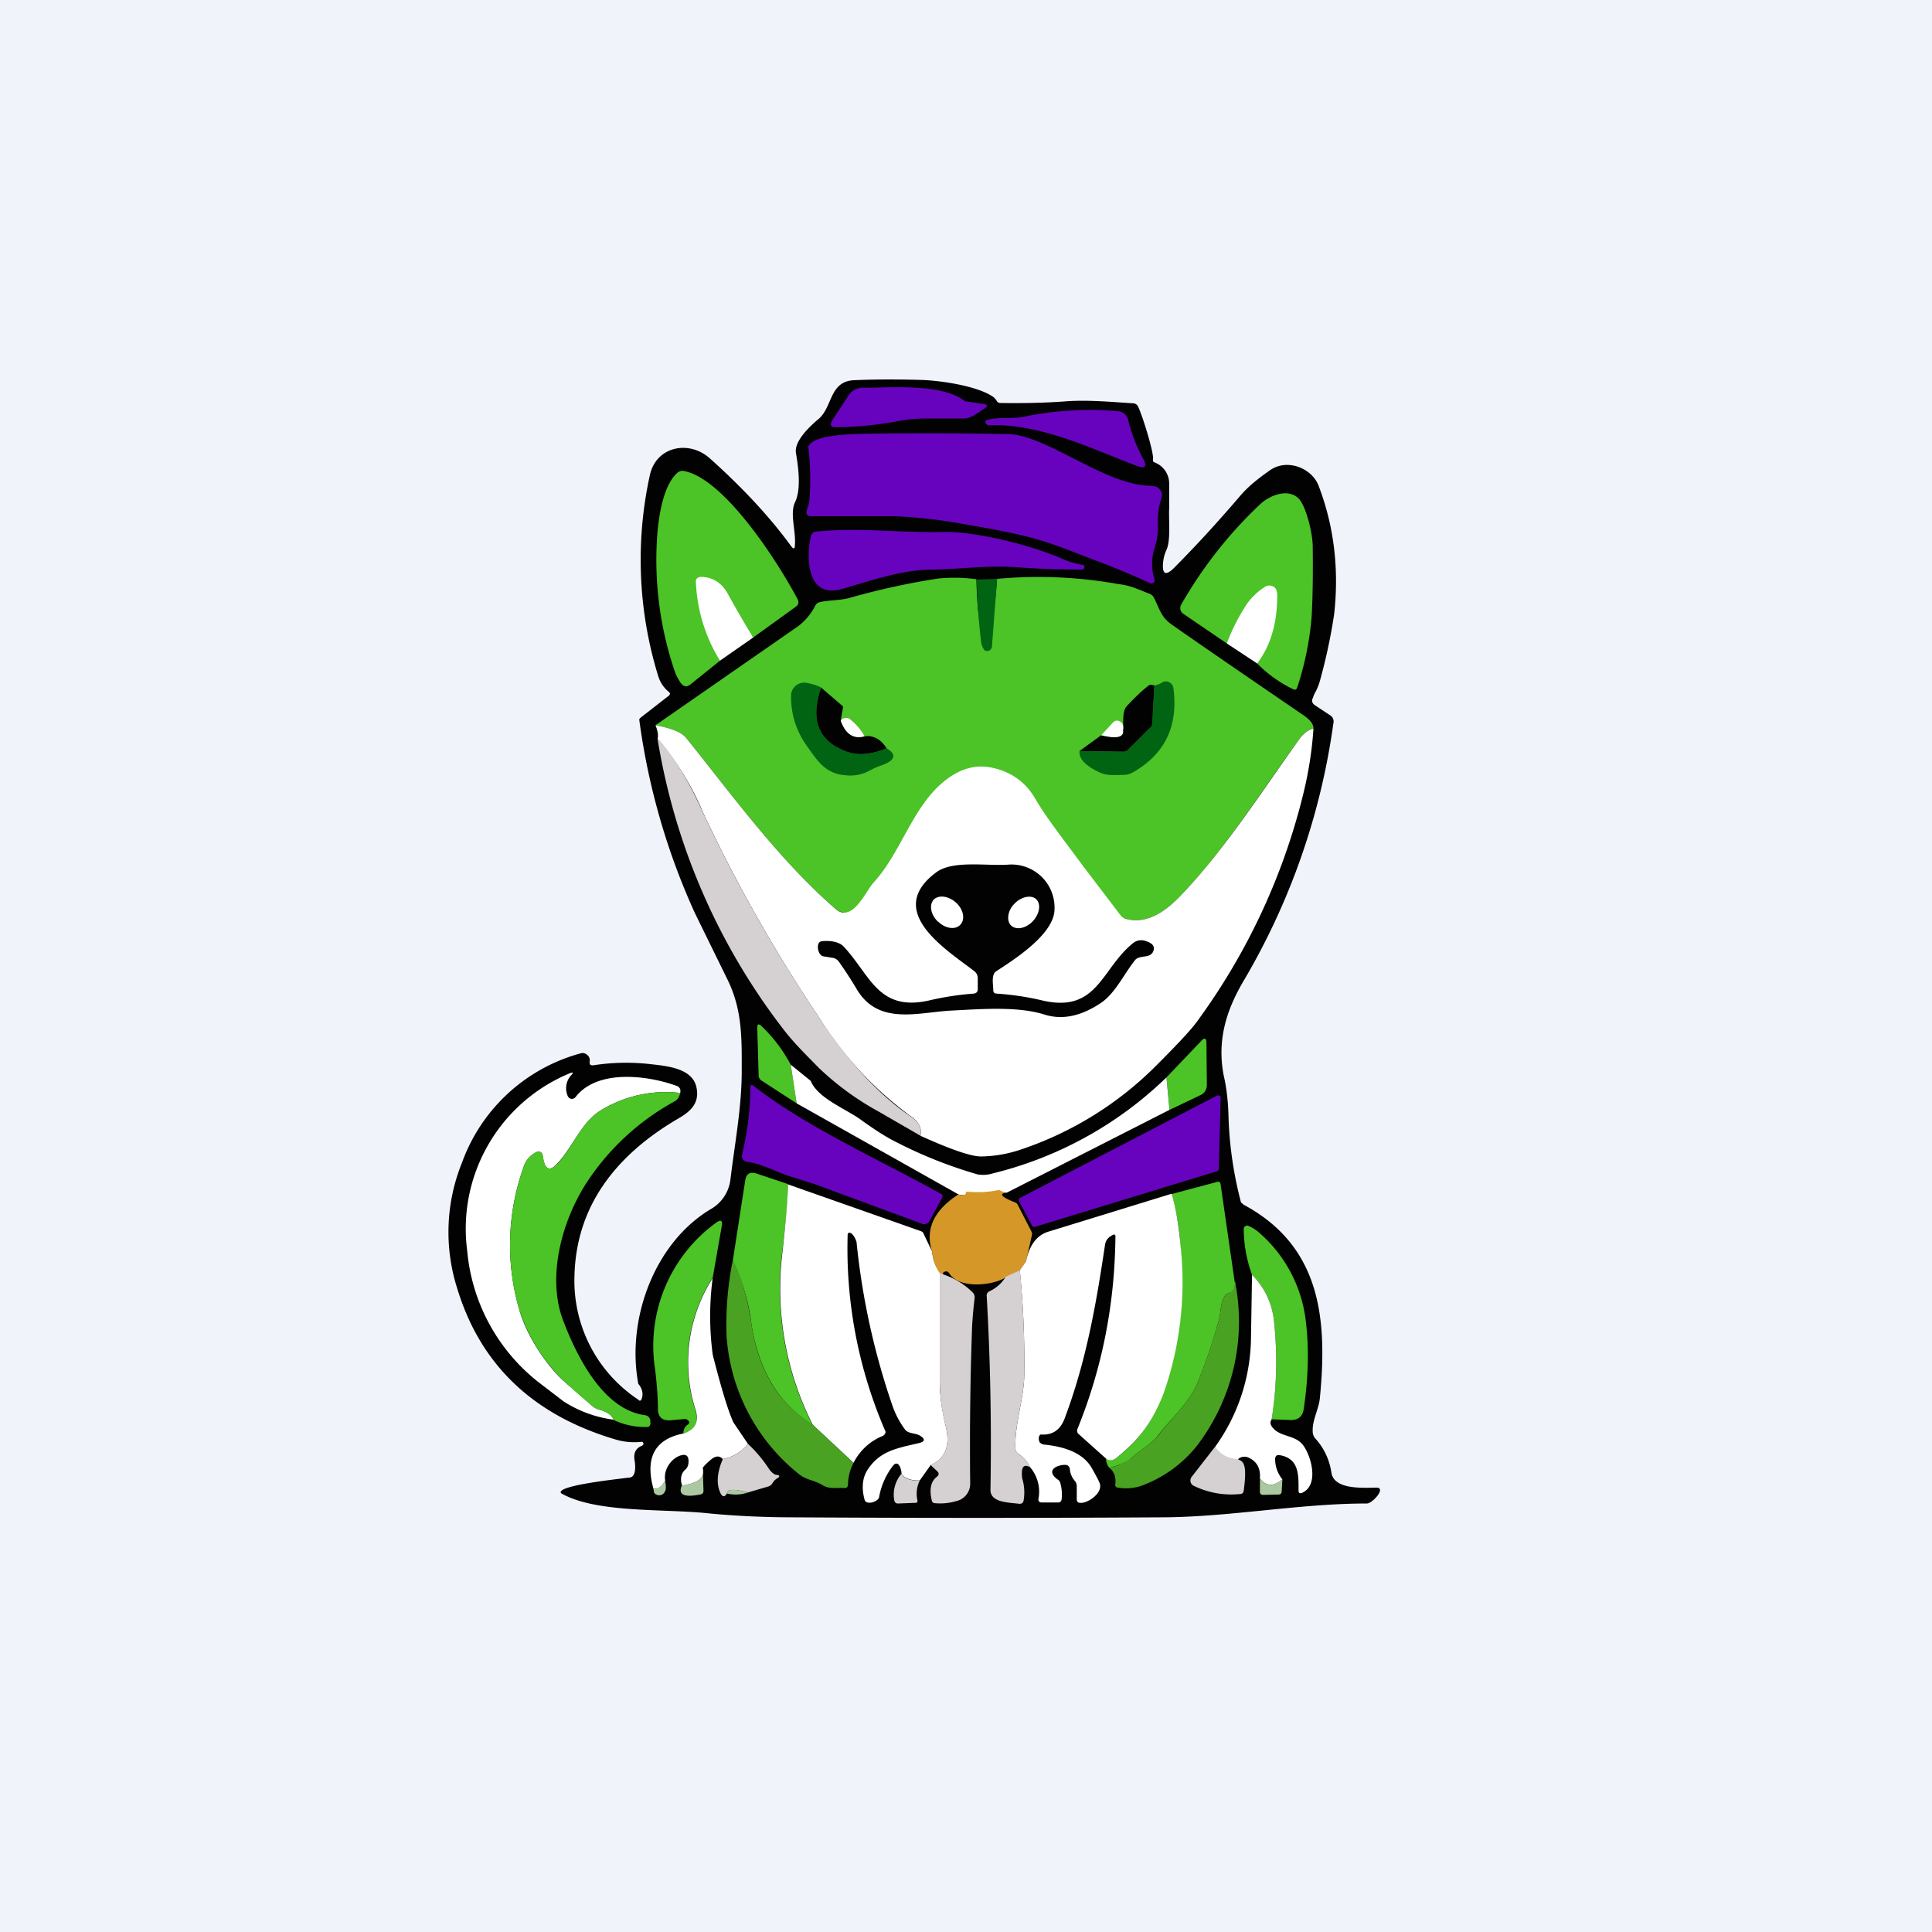 <svg xmlns="http://www.w3.org/2000/svg" width="24" height="24" fill="none" viewBox="0 0 24 24"><rect x="0" y="0" width="24" height="24" fill="#333333" stroke="none"/><g clip-path="url(#a)"><path fill="#F0F3FA" d="M0 0h24v24H0z"/><path fill="#020202" d="M6.969 18.549c-.069-.099.762-.18.831-.193q.11.008.086-.198c-.022-.098.008-.167.085-.197.018-.008.022-.017.022-.034l-.013-.017a.831.831 0 0 1-.309-.021c-1.037-.3-1.701-.926-1.992-1.886a2.3 2.3 0 0 1 .06-1.56 2.17 2.17 0 0 1 1.478-1.359q.04-.01.073.017c.03.022.043.056.034.09 0 .035.009.043.043.043q.363-.057.729-.013c.197.022.497.052.553.275.047.197-.06.304-.215.394-.758.441-1.281 1.071-1.298 1.971a1.77 1.77 0 0 0 .793 1.526q.025.03.042-.009.034-.097-.042-.188c-.15-.802.201-1.766.921-2.182a.49.49 0 0 0 .223-.35c.051-.43.137-.875.141-1.325 0-.42.013-.789-.184-1.179l-.399-.814a8.5 8.5 0 0 1-.69-2.4c0-.009.009-.017.018-.026l.347-.27q.032-.026 0-.051a.4.4 0 0 1-.129-.193 4.9 4.9 0 0 1-.103-2.503c.082-.356.489-.433.746-.201q.618.553 1.011 1.093c.026.034.043.03.043-.013.017-.167-.064-.395 0-.532.082-.167.043-.441.013-.621-.021-.146.176-.33.279-.416.18-.15.133-.471.445-.484q.354-.016.81-.004c.236.004.729.072.926.218l.03.034q.014.034.047.035c.279.004.557 0 .836-.022.27-.017.544.009.814.026q.045.002.065.043c.055.116.197.574.184.651q-.006.035.026.043a.28.28 0 0 1 .175.266v.3c-.008.141.022.398-.034.518a.5.5 0 0 0-.043.172q-.013.194.129.06.405-.406.835-.909c.095-.111.223-.214.378-.321.214-.137.51-.013.591.201.189.493.257 1.029.193 1.599a7 7 0 0 1-.176.823.7.7 0 0 1-.056.141c-.017.026-.025.056-.038.086q-.014.045.03.077l.188.124a.09.09 0 0 1 .043.099 8.6 8.6 0 0 1-1.105 3.184c-.223.373-.343.75-.258 1.191.039.168.056.343.06.515q.017.54.155 1.063l.034.03c.956.514 1.041 1.414.947 2.391-.013.154-.098.279-.09.429q.001.05.034.085.16.178.198.42c.03.223.411.189.565.189.116.004-.055.197-.124.197-.853 0-1.714.172-2.576.172a392 392 0 0 1-4.525 0q-.583 0-1.102-.052c-.548-.056-1.38 0-1.808-.248"/><path fill="#6703BF" d="m12.017 4.989.206.03c.043.008.051.025.008.055-.085.052-.154.12-.257.125h-.42a2 2 0 0 0-.428.038c-.24.043-.489.069-.746.069-.06 0-.077-.026-.043-.082l.197-.3a.21.21 0 0 1 .193-.107c.33 0 .956-.055 1.243.155q.018.014.043.017zm1.877.12a.14.14 0 0 1 .12.107q.058.239.18.471.095.167-.086.095c-.565-.215-1.204-.528-1.83-.498-.017 0-.055-.047-.03-.06.163-.055.313-.012.49-.051.38-.077.77-.099 1.156-.064"/><path fill="#6703BF" d="M14.314 6.039a.115.115 0 0 1 .12.098q.002.035-.008.056a.9.9 0 0 0-.043.313.8.8 0 0 1-.039.296.65.65 0 0 0 0 .402c0 .026-.025.052-.051.043A10 10 0 0 0 13.71 7c-.729-.275-.754-.322-1.757-.493a6 6 0 0 0-.84-.094H10.08c-.12 0-.026-.129-.026-.185a3.3 3.3 0 0 0-.013-.677c.056-.163.6-.158.72-.163a49 49 0 0 1 1.77.005c.476.012 1.213.651 1.783.642z"/><path fill="#4CC326" d="M9.356 7.92c-.579-.664-.579-.381-.412.287L8.58 8.5q-.069.058-.124-.017a.6.6 0 0 1-.082-.167A4.3 4.3 0 0 1 8.16 6.72c.013-.244.064-.685.261-.853.022-.012.043-.021.069-.017.501.086 1.166 1.119 1.414 1.586q.037.064-.021.103zm6.261.322c.202-.583 0-.87-.377-.249l-.54-.368a.086.086 0 0 1-.026-.116c.263-.46.592-.88.978-1.243.12-.116.355-.206.484-.069.094.103.171.442.171.588q.007.494-.013.874a3.8 3.8 0 0 1-.18.883q-.013.036-.047.021a1.6 1.6 0 0 1-.45-.321"/><path fill="#6703BF" d="M13.179 6.934q.128.06.282.086c.022.009.005.056-.013.056q-.416 0-.827-.03c-.351-.026-.698.025-1.05.03-.377.004-.75.137-1.11.24-.445.128-.45-.403-.385-.665a.07.07 0 0 1 .06-.047c.54-.055 1.045.017 1.585.005.399-.009 1.08.162 1.457.325"/><path fill="#fff" d="m9.356 7.92-.412.287c-.186-.3-.29-.645-.3-.999a.06.06 0 0 1 .03-.034l.026-.008q.226 0 .343.214c.094.171.201.356.313.54"/><path fill="#4CC326" d="M12.129 7.2c.021.879.18 1.041.257-.009a5.6 5.6 0 0 1 1.508.065c.155.017.249.068.386.12a.1.1 0 0 1 .051.043c.069.128.086.244.223.338q.417.294 1.65 1.136.117.083.112.158-.098.02-.18.138c-.472.647-.922 1.371-1.47 1.937-.18.188-.416.364-.686.287-1.586-.472-2.16.296-3.536-.086a.2.2 0 0 1-.068-.038c-.703-.613-1.273-1.402-1.852-2.122q-.081-.101-.381-.158L9.86 7.817a.74.74 0 0 0 .266-.291.09.09 0 0 1 .06-.047c.12-.026.244-.018.369-.052a9 9 0 0 1 1.097-.24 2 2 0 0 1 .48.009z"/><path fill="#006413" d="m12.129 7.2.257-.009-.064.845a.06.06 0 0 1-.03.043.06.06 0 0 1-.06 0 .2.2 0 0 1-.043-.095 8 8 0 0 1-.056-.788z"/><path fill="#fff" d="m15.617 8.242-.377-.249a2.4 2.4 0 0 1 .257-.501.8.8 0 0 1 .223-.206.1.1 0 0 1 .133.034l.013.052c.004.355-.077.642-.249.87m-7.474.767q.3.056.381.158c.579.72 1.149 1.509 1.852 2.122.214.188.381-.227.48-.33.325-.356.471-.9.835-1.222.215-.188.429-.253.665-.193.223.056.385.18.497.365.133.235.377.544.6.848l.467.613a.12.12 0 0 0 .06.043c.27.077.506-.099.686-.287.548-.57 1.002-1.286 1.47-1.937q.082-.117.18-.137-.026.405-.129.822a8 8 0 0 1-1.324 2.825q-.102.14-.493.531a4.3 4.3 0 0 1-1.689 1.05 1.6 1.6 0 0 1-.497.086c-.12 0-.373-.086-.75-.257q.033-.141-.128-.249a4.4 4.4 0 0 1-1.123-1.208 19 19 0 0 1-1.444-2.546 3.5 3.5 0 0 0-.57-.93c.012-.043 0-.099-.026-.167"/><path fill="#D5D0D1" d="M8.168 9.171q.302.333.57.935a19 19 0 0 0 1.445 2.545c.278.429.685.918 1.118 1.209q.167.108.133.248l-.527-.304a3.5 3.5 0 0 1-.737-.54c-.142-.146-.292-.291-.42-.454a8 8 0 0 1-1.582-3.634z"/><path fill="#4CC326" d="m9.823 13.226.073.48-.437-.283a.08.08 0 0 1-.035-.064l-.017-.592c0-.043.013-.056.052-.021q.216.204.364.48m4.706.561-.039-.403.429-.45c.042-.047.068-.043.068.026l.005.514c0 .06-.026.107-.086.133z"/><path fill="#fff" d="m9.823 13.226.248.201c.086.214.433.347.613.476.167.12.309.214.429.274a5.6 5.6 0 0 0 1.028.411.4.4 0 0 0 .193-.012 4.7 4.7 0 0 0 2.156-1.192l.038.403-2.022 1.029c-.163-.026-.515.06-.6.021l-2.01-1.131zm-1.372.351c-.348-.041-.7.037-.998.223-.236.15-.339.454-.532.656-.085.094-.145.077-.171-.048l-.009-.055a.05.05 0 0 0-.025-.04.05.05 0 0 0-.047-.003.3.3 0 0 0-.159.171 2.87 2.87 0 0 0-.056 1.8c.086.3.322.669.549.875l.364.317c.022.017.043.025.064.034q.155.039.193.129A1.5 1.5 0 0 1 7 17.408l-.313-.24a2.34 2.34 0 0 1-.883-1.628 2.09 2.09 0 0 1 1.273-2.207q.066-.026.017.025a.24.24 0 0 0-.043.253.06.06 0 0 0 .043.039.06.06 0 0 0 .056-.022c.27-.351.9-.27 1.26-.137a.07.07 0 0 1 .042.047z"/><path fill="#6703BF" d="M11.691 14.829q.027.019.013.05l-.158.288a.073.073 0 0 1-.095.034l-1.32-.488-.257-.082c-.206-.055-.386-.171-.6-.201a.07.07 0 0 1-.057-.057.1.1 0 0 1 .001-.029q.103-.432.103-.831c0-.039.017-.043.043-.022.656.515 1.62.943 2.327 1.342z"/><path fill="#4CC326" d="M8.451 13.577q-.021.078-.068.103c-.442.241-.817.587-1.093 1.007-.317.489-.493 1.175-.3 1.702.163.433.493 1.123 1.024 1.191q.058.012.065.069v.021a.05.05 0 0 1-.026.056.916.916 0 0 1-.429-.086q-.039-.095-.193-.133a.15.15 0 0 1-.064-.034 10 10 0 0 1-.364-.317 2.2 2.2 0 0 1-.549-.874 2.87 2.87 0 0 1 .056-1.8.28.28 0 0 1 .159-.172.05.05 0 0 1 .072.043l.013.056q.035.187.172.047c.188-.202.291-.506.527-.656.298-.186.65-.264.998-.223"/><path fill="#6703BF" d="m15.129 14.546-2.272.694a.03.03 0 0 1-.038-.017l-.16-.3-.003-.012a.03.03 0 0 1 .007-.024l.01-.007 2.443-1.269c.025-.013.051.005.047.03l-.022.875a.03.03 0 0 1-.021.03z"/><path fill="#4CC326" d="M9.789 14.713c0 .193-.03.502-.082.922a3.73 3.73 0 0 0 .386 2.065q-.624-.384-.759-1.255a2.5 2.5 0 0 0-.231-.785l.154-.994q.018-.13.146-.086l.386.129zm5.554 1.213c0 .086-.026.129-.077.137a.09.09 0 0 0-.056.043c-.052.086-.043.193-.064.274a7 7 0 0 1-.258.772c-.11.274-.325.45-.5.677-.09.12-.228.18-.34.291q-.052.051-.265.116a.17.17 0 0 1-.043-.12c.034.034.086.03.133-.009.268-.204.47-.483.578-.801a4.16 4.16 0 0 0 .215-1.787 3 3 0 0 0-.112-.686l.562-.15q.043-.013.047.03l.175 1.213z"/><path fill="#fff" d="m9.789 14.713 1.645.579q.035.01.043.042l.103.215a.5.5 0 0 0 .094.257v1.371q.001.233.073.536.091.364-.184.484l-.137.193q-.155.006-.227-.077c.004-.047-.035-.193-.108-.103a.9.9 0 0 0-.171.39c-.013.056-.159.103-.18.03-.039-.146-.026-.266.03-.36.154-.248.373-.279.643-.343.077-.017.086-.051.013-.094-.06-.034-.146-.021-.185-.077a1.1 1.1 0 0 1-.154-.292 9 9 0 0 1-.446-2.027c0-.025-.055-.146-.102-.12l-.007.008-.002.01c-.026.841.135 1.679.471 2.45 0 .022-.017.044-.034.052a.7.7 0 0 0-.364.335l-.506-.472a3.73 3.73 0 0 1-.386-2.066q.071-.63.078-.921"/><path fill="#D59828" d="M12.412 14.781a.24.24 0 0 0 .094.034q-.153.019.098.12c.022.005.035.022.043.04l.167.325q.01.022.005.043l-.073.325-.077.112-.172.086c-.154.102-.583.154-.707-.052-.013-.017-.03-.026-.051-.017-.018 0-.026.017-.026.034l-.043-.021a.56.56 0 0 1-.09-.257q-.136-.417.326-.716.084.038.098-.034c.142.012.279.008.408-.022"/><path fill="#fff" d="M14.554 14.829q.077.245.116.69a4.16 4.16 0 0 1-.214 1.787c-.129.343-.3.574-.583.801-.052.043-.099.043-.137.009l-.335-.3a.055.055 0 0 1-.017-.064c.3-.738.463-1.53.472-2.38.004-.038-.013-.046-.043-.025l-.022.013a.15.15 0 0 0-.064.103c-.111.746-.236 1.457-.506 2.169-.051.128-.145.197-.283.188-.008 0-.017 0-.021.009-.021.021-.013.072 0 .09q.021.019.043.025c.227.022.48.086.6.288.026.047.086.15.103.2.034.117-.15.245-.245.237q-.043-.002-.042-.047v-.16a.1.1 0 0 0-.026-.068.25.25 0 0 1-.06-.145q-.008-.052-.06-.052c-.103 0-.244.069-.094.18q.032.018.038.056a.5.5 0 0 1 .013.197.04.04 0 0 1-.038.034h-.215q-.039-.005-.034-.043a.47.47 0 0 0-.103-.394.45.45 0 0 0-.15-.171.08.08 0 0 1-.034-.06c-.009-.326.111-.626.111-.934.005-.43-.013-.853-.056-1.282l.078-.111q.062-.304.278-.369z"/><path fill="#4CC326" d="M8.854 15.87a1.94 1.94 0 0 0-.214 1.654q.063.213-.15.283a.12.12 0 0 1 .056-.111.03.03 0 0 0 .013-.039.1.1 0 0 0-.018-.017.05.05 0 0 0-.034-.013l-.184.017c-.099.004-.146-.043-.15-.133 0-.15-.013-.317-.034-.493a1.89 1.89 0 0 1 .758-1.83c.06-.043.082-.025.069.043zm6.943 1.761q.095-.597.03-1.208a.94.94 0 0 0-.274-.587 1.7 1.7 0 0 1-.103-.575.043.043 0 0 1 .056-.034.5.5 0 0 1 .141.09c.32.28.525.67.574 1.093.043.351.03.715-.025 1.088q-.019.148-.172.142z"/><path fill="#4AA223" d="M9.103 15.66c.103.189.18.454.231.784.086.583.343 1.003.763 1.256l.506.472a.6.6 0 0 0-.069.27q-.002.05-.056.042c-.094-.004-.18.017-.265-.038-.099-.06-.197-.06-.287-.133a2.4 2.4 0 0 1-.9-1.714 4 4 0 0 1 .077-.943z"/><path fill="#D5D0D1" d="M12.669 15.78q.063.643.055 1.281c0 .309-.12.609-.111.934 0 .026.013.043.034.06q.104.077.15.172c-.068-.039-.103-.013-.103.069 0 .03 0 .06.009.085a.6.6 0 0 1 .013.257q-.007.044-.052.043c-.128-.017-.36-.013-.36-.171.013-.797 0-1.599-.047-2.413q-.002-.038.034-.056a.46.46 0 0 0 .202-.18l.171-.081zm-.995.03.043.021a.94.94 0 0 1 .369.227q.026.032.021.069c-.017.141-.03.287-.034.428a42 42 0 0 0-.021 1.878.22.22 0 0 1-.172.214.7.7 0 0 1-.266.026.04.04 0 0 1-.024-.008.04.04 0 0 1-.014-.022q-.052-.212.064-.3.038-.032.004-.065l-.085-.081c.188-.081.248-.24.188-.484a2.3 2.3 0 0 1-.073-.536v-1.371z"/><path fill="#fff" d="M15.797 17.632c-.03.042-.013.085.047.137.112.086.266.064.356.201.099.15.18.485-.026.575q-.044.017-.043-.03c0-.19.009-.395-.231-.438-.039-.008-.056.009-.06.043a.4.4 0 0 0 .09.257c-.111.095-.206.086-.279-.012q.014-.187-.141-.258a.12.12 0 0 0-.129.018c0 .02.009.05-.017.068a.04.04 0 0 1-.038 0 .54.54 0 0 1-.232-.219c.282-.39.437-.856.446-1.337l.013-.801a.94.94 0 0 1 .274.587q.065.61-.03 1.209M8.854 15.87a3.6 3.6 0 0 0 0 .96q.16.63.257.84l.18.266a.51.51 0 0 1-.313.189q-.046-.052-.111-.018c-.017.005-.141.112-.137.133.03.116-.056.184-.257.215q-.04-.13.043-.202c.038-.034.042-.09.034-.137-.009-.03-.026-.043-.06-.043-.129.013-.253.171-.227.317q-.057.116-.146.103-.16-.58.373-.686.212-.07.154-.282a1.94 1.94 0 0 1 .214-1.655z"/><path fill="#4AA223" d="M15.343 15.926a2.54 2.54 0 0 1-.472 2.031 1.57 1.57 0 0 1-.698.502.6.6 0 0 1-.283.021c-.026 0-.043-.021-.034-.047q.011-.13-.073-.197a.9.9 0 0 0 .266-.116c.111-.111.248-.171.343-.291.171-.227.385-.403.497-.678q.147-.372.257-.77c.021-.082.013-.19.064-.275a.09.09 0 0 1 .056-.043q.075-.015.073-.137z"/><path fill="#D5D0D1" d="M9.291 17.936q.147.136.266.317a.2.2 0 0 0 .056.055.05.05 0 0 0 .034.013c.043.005.043.022.009.043a.16.16 0 0 0-.06.06.09.09 0 0 1-.056.043l-.249.073q-.256-.07-.261.013-.046.075-.086-.018-.07-.166.035-.41a.5.5 0 0 0 .312-.19m5.803.038c.223.3.437-.056.356.544q-.006.044-.051.043a1.06 1.06 0 0 1-.57-.103.07.07 0 0 1-.04-.05.08.08 0 0 1 .014-.061z"/><path fill="#ACC8A1" d="m8.73 18.24.009.279q.001.04-.043.047c-.202.039-.274 0-.227-.111q.307-.044.261-.215"/><path fill="#D5D0D1" d="M11.199 18.313c.042.056.124.086.227.077a.37.37 0 0 0-.03.244c.004.022 0 .035-.026.035l-.214.008q-.04.001-.048-.043a.4.4 0 0 1 .086-.321z"/><path fill="#ACC8A1" d="M15.652 18.364q.11.154.278.013l-.008.146c0 .03-.018.043-.043.043l-.185.004q-.044.001-.043-.043zm-7.39.022c.01.068.014.111 0 .137a.08.08 0 0 1-.06.051.08.08 0 0 1-.076-.03l-.009-.051q.089.012.146-.103zm1.03.154a.47.47 0 0 1-.262.013c.004-.056.094-.06.257-.013z"/><path fill="#006413" d="M10.2 8.542q-.207.59.3.788c.15.06.317.047.514-.034.129.077.107.15-.06.21a1 1 0 0 0-.171.077.5.5 0 0 1-.283.047c-.257-.017-.36-.201-.489-.381a1.03 1.03 0 0 1-.184-.6.163.163 0 0 1 .189-.167c.068.012.128.03.188.06zm3.21.788.531.009a.12.12 0 0 0 .073-.026l.266-.266a.1.1 0 0 0 .034-.064l.026-.467a.3.3 0 0 0 .09-.034c.06-.043.137 0 .146.064q.095.705-.498 1.046a.24.24 0 0 1-.128.034c-.094 0-.189.013-.279-.026-.18-.081-.27-.171-.261-.27"/><path fill="#020202" d="m14.34 8.516-.026.467a.08.08 0 0 1-.034.064l-.266.266a.1.1 0 0 1-.072.025l-.532-.008.27-.197q.29.066.27-.06c.009-.086-.013-.227.043-.296q.147-.16.27-.257.026-.024.077-.004m-4.14.025.274.236-.03.171q.09.257.3.198c.112-.013.202.042.27.15-.197.08-.364.094-.514.034q-.506-.195-.3-.789"/><path fill="#fff" d="M10.543 8.923a.7.7 0 0 1 .197.223q-.206.057-.296-.193c.022-.03.056-.043.095-.03zm3.407.15c.013.086-.081.107-.27.06l.142-.154c.034-.035.064-.035.102-.009q.04.032.026.103"/><path fill="#020202" d="M12.146 12.287v-.128a.11.11 0 0 0-.043-.095c-.343-.265-1.123-.741-.476-1.225.206-.159.643-.077.909-.099a.535.535 0 0 1 .561.592c-.038.291-.488.582-.72.732-.068.043-.038.172-.038.236q-.002.041.043.043.294.02.57.086c.685.158.728-.399 1.127-.716a.16.16 0 0 1 .145-.026c.099.03.129.073.099.137-.043.086-.167.035-.223.103-.137.172-.24.399-.411.523q-.376.258-.712.154c-.334-.107-.801-.068-1.144-.051-.412.017-.917.197-1.191-.266a5 5 0 0 0-.223-.343.12.12 0 0 0-.086-.047l-.103-.017c-.073-.008-.103-.18-.021-.188.085-.009.201 0 .265.06.335.351.429.818 1.063.677a3.6 3.6 0 0 1 .557-.086q.052-.005.052-.056"/><path fill="#fff" d="M11.657 11.451c.086.086.214.103.274.035.06-.065.039-.185-.051-.27-.094-.086-.214-.103-.279-.043-.064.068-.038.193.052.278zm.943-.223c-.086.086-.099.215-.039.27.065.06.185.035.27-.055.086-.095.103-.215.039-.275-.064-.055-.184-.03-.27.06"/></g><defs><clipPath id="a"><path fill="#fff" d="M0 0h24v24H0z"/></clipPath></defs></svg>